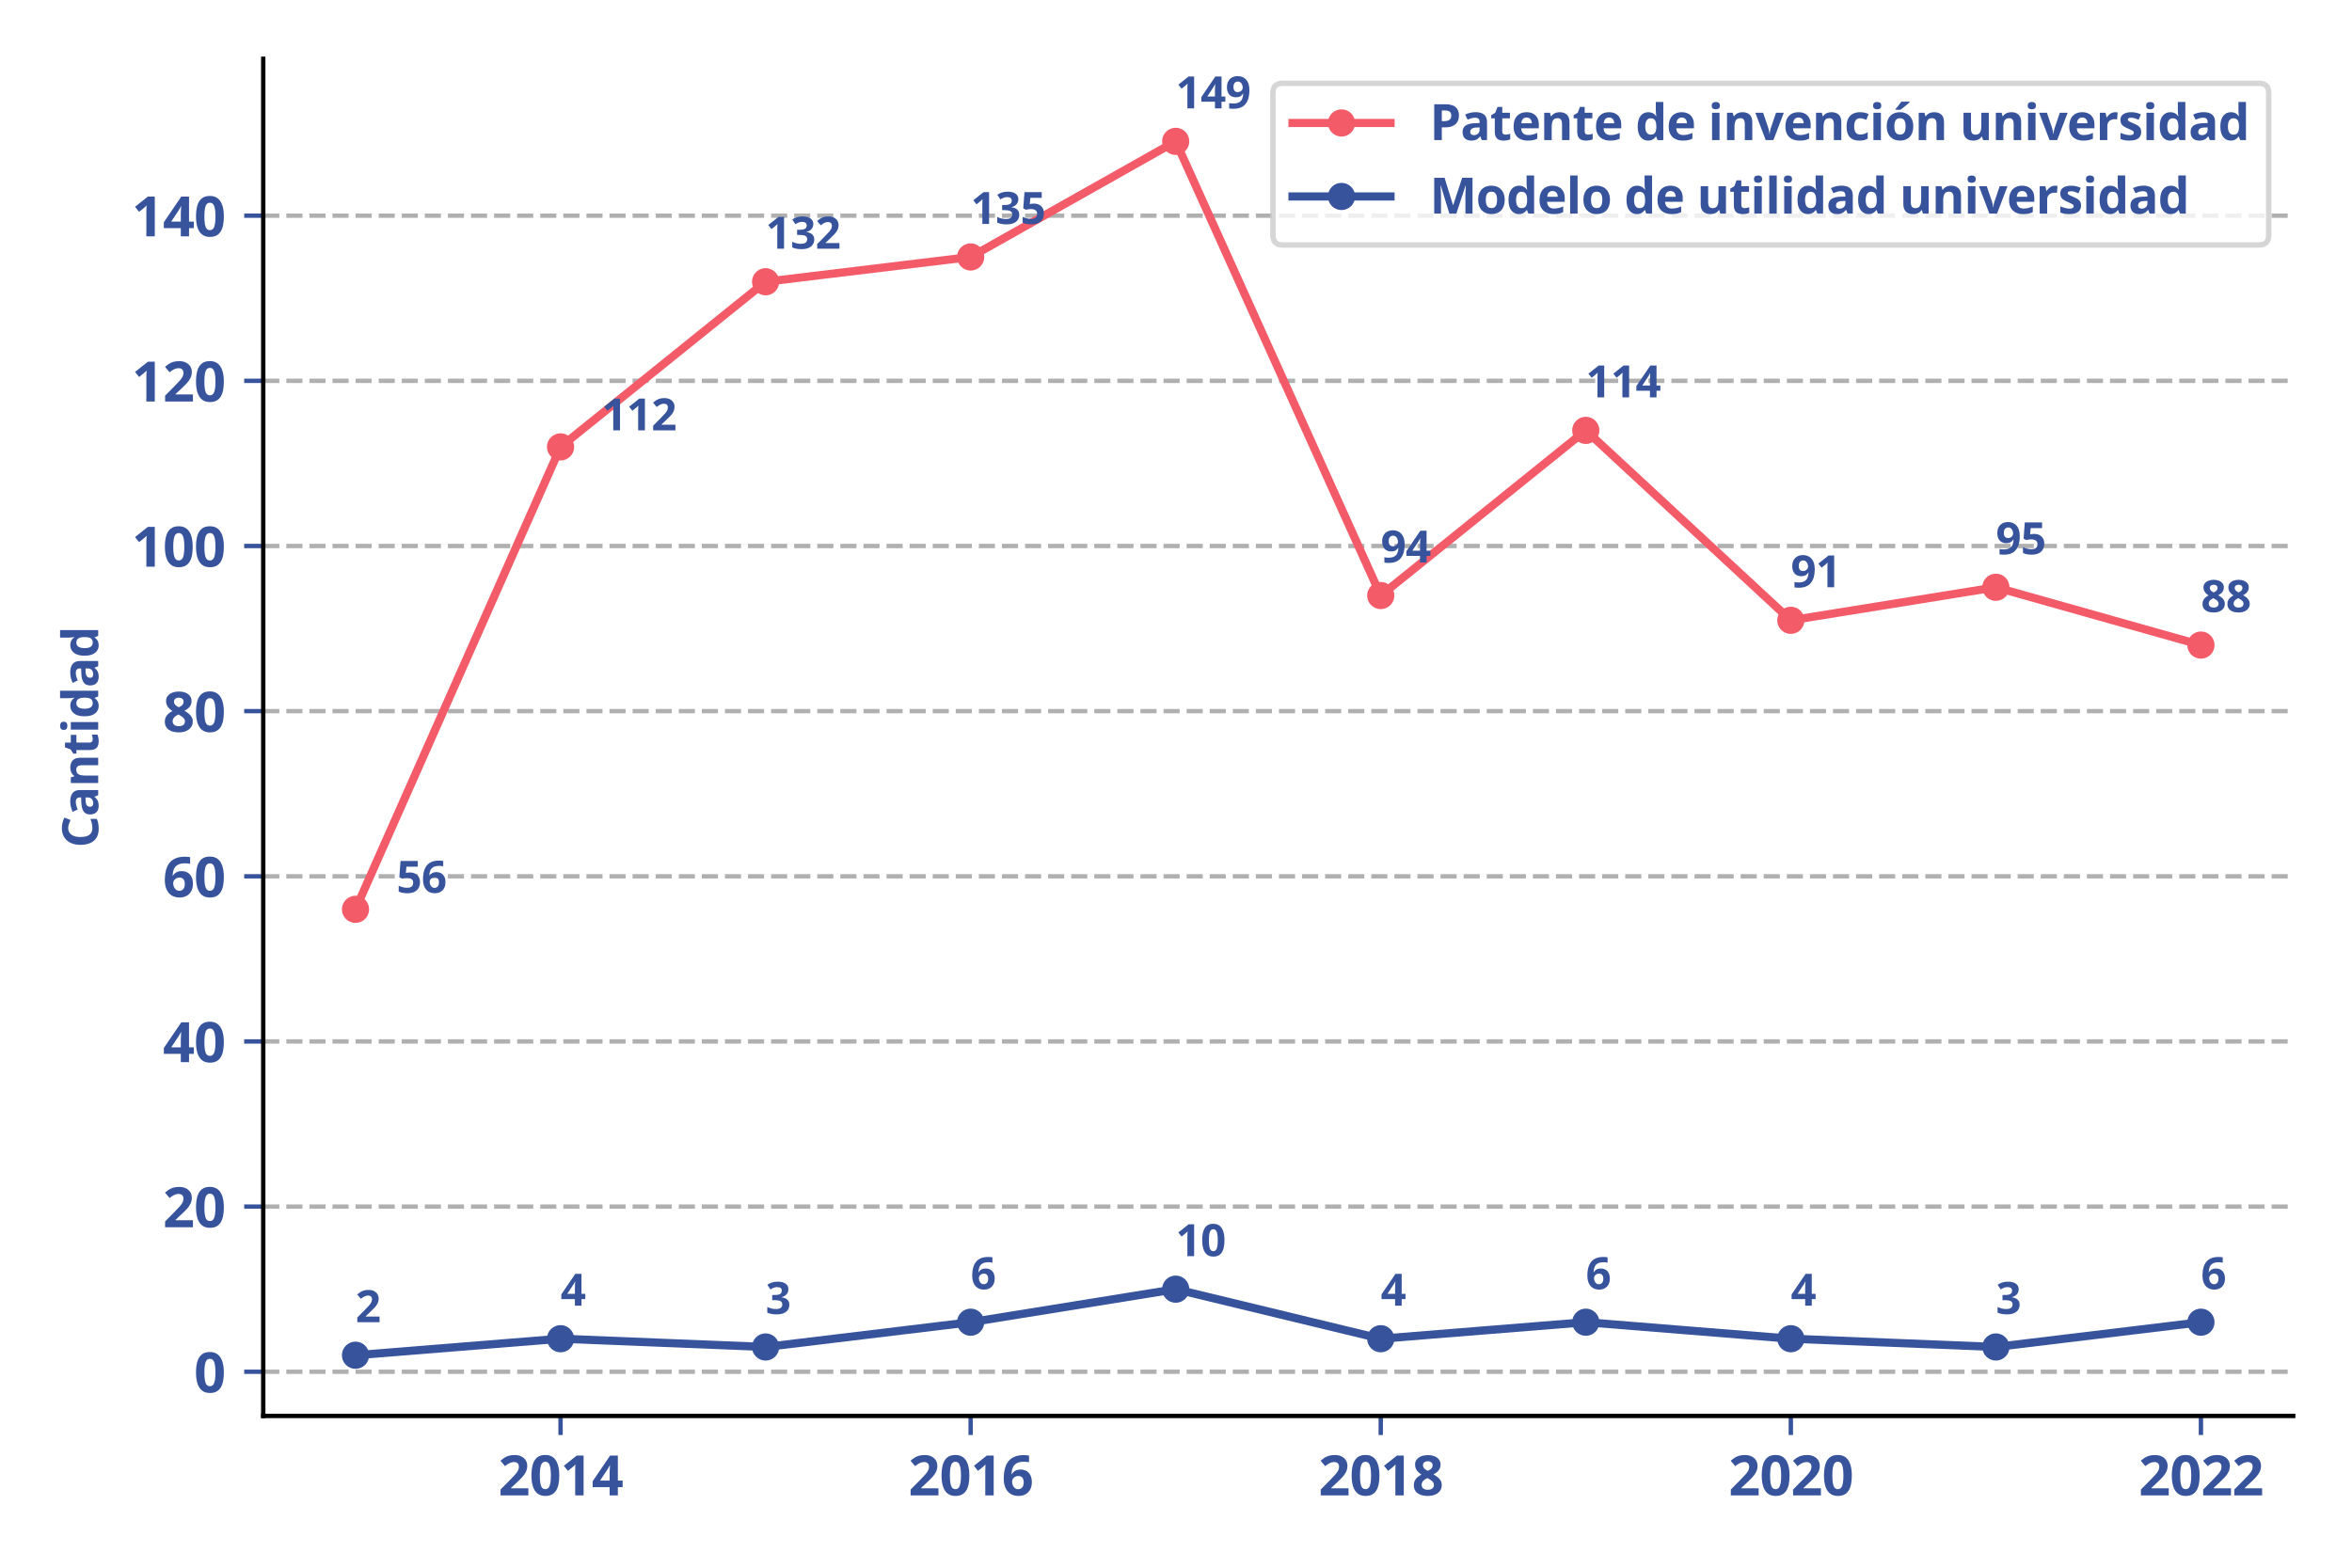 <?xml version="1.0" encoding="utf-8" standalone="no"?>
<!DOCTYPE svg PUBLIC "-//W3C//DTD SVG 1.1//EN"
  "http://www.w3.org/Graphics/SVG/1.1/DTD/svg11.dtd">
<svg xmlns:xlink="http://www.w3.org/1999/xlink" width="432pt" height="288pt" viewBox="0 0 432 288" xmlns="http://www.w3.org/2000/svg" version="1.1">
 <defs>
  <style type="text/css">*{stroke-linejoin: round; stroke-linecap: butt}</style>
 </defs>
 <g id="figure_1">
  <g id="patch_1">
   <path d="M 0 288 
L 432 288 
L 432 0 
L 0 0 
z
" style="fill: #ffffff"/>
  </g>
  <g id="axes_1">
   <g id="patch_2">
    <path d="M 48.35 260.12 
L 421.2 260.12 
L 421.2 10.8 
L 48.35 10.8 
z
" style="fill: #ffffff"/>
   </g>
   <g id="matplotlib.axis_1">
    <g id="xtick_1">
     <g id="line2d_1">
      <defs>
       <path id="mf1856f3c15" d="M 0 0 
L 0 3.5 
" style="stroke: #37539c; stroke-width: 0.8"/>
      </defs>
      <g>
       <use xlink:href="#mf1856f3c15" x="102.959" y="260.12" style="fill: #37539c; stroke: #37539c; stroke-width: 0.8"/>
      </g>
     </g>
     <g id="text_1">
      <!-- 2014 -->
      <g style="fill: #37539c" transform="translate(91.525 274.718) scale(0.1 -0.1)">
       <defs>
        <path id="OpenSans-Bold-32" d="M 3450 0 
L 256 0 
L 256 672 
L 1403 1831 
Q 1750 2188 1961 2427 
Q 2172 2666 2267 2862 
Q 2363 3059 2363 3284 
Q 2363 3556 2211 3692 
Q 2059 3828 1806 3828 
Q 1541 3828 1291 3706 
Q 1041 3584 769 3359 
L 244 3981 
Q 441 4150 661 4300 
Q 881 4450 1173 4542 
Q 1466 4634 1875 4634 
Q 2325 4634 2648 4471 
Q 2972 4309 3147 4029 
Q 3322 3750 3322 3397 
Q 3322 3019 3172 2706 
Q 3022 2394 2736 2087 
Q 2450 1781 2047 1409 
L 1459 856 
L 1459 813 
L 3450 813 
L 3450 0 
z
" transform="scale(0.016)"/>
        <path id="OpenSans-Bold-30" d="M 3425 2284 
Q 3425 1731 3339 1297 
Q 3253 863 3064 559 
Q 2875 256 2569 96 
Q 2263 -63 1825 -63 
Q 1275 -63 922 217 
Q 569 497 400 1023 
Q 231 1550 231 2284 
Q 231 3025 386 3551 
Q 541 4078 891 4359 
Q 1241 4641 1825 4641 
Q 2372 4641 2726 4361 
Q 3081 4081 3253 3554 
Q 3425 3028 3425 2284 
z
M 1191 2284 
Q 1191 1763 1248 1414 
Q 1306 1066 1443 891 
Q 1581 716 1825 716 
Q 2066 716 2205 889 
Q 2344 1063 2403 1411 
Q 2463 1759 2463 2284 
Q 2463 2806 2403 3156 
Q 2344 3506 2205 3682 
Q 2066 3859 1825 3859 
Q 1581 3859 1443 3682 
Q 1306 3506 1248 3156 
Q 1191 2806 1191 2284 
z
" transform="scale(0.016)"/>
        <path id="OpenSans-Bold-31" d="M 2644 0 
L 1678 0 
L 1678 2644 
Q 1678 2753 1681 2914 
Q 1684 3075 1690 3245 
Q 1697 3416 1703 3553 
Q 1669 3513 1564 3414 
Q 1459 3316 1369 3238 
L 844 2816 
L 378 3397 
L 1850 4569 
L 2644 4569 
L 2644 0 
z
" transform="scale(0.016)"/>
        <path id="OpenSans-Bold-34" d="M 3553 947 
L 3003 947 
L 3003 0 
L 2059 0 
L 2059 947 
L 109 947 
L 109 1619 
L 2113 4569 
L 3003 4569 
L 3003 1697 
L 3553 1697 
L 3553 947 
z
M 2059 1697 
L 2059 2472 
Q 2059 2581 2064 2731 
Q 2069 2881 2075 3031 
Q 2081 3181 2089 3298 
Q 2097 3416 2100 3463 
L 2075 3463 
Q 2016 3334 1950 3214 
Q 1884 3094 1797 2963 
L 959 1697 
L 2059 1697 
z
" transform="scale(0.016)"/>
       </defs>
       <use xlink:href="#OpenSans-Bold-32"/>
       <use xlink:href="#OpenSans-Bold-30" x="57.178"/>
       <use xlink:href="#OpenSans-Bold-31" x="114.355"/>
       <use xlink:href="#OpenSans-Bold-34" x="171.533"/>
      </g>
     </g>
    </g>
    <g id="xtick_2">
     <g id="line2d_2">
      <g>
       <use xlink:href="#mf1856f3c15" x="178.283" y="260.12" style="fill: #37539c; stroke: #37539c; stroke-width: 0.8"/>
      </g>
     </g>
     <g id="text_2">
      <!-- 2016 -->
      <g style="fill: #37539c" transform="translate(166.848 274.718) scale(0.1 -0.1)">
       <defs>
        <path id="OpenSans-Bold-36" d="M 225 1941 
Q 225 2334 283 2720 
Q 341 3106 484 3448 
Q 628 3791 887 4055 
Q 1147 4319 1547 4470 
Q 1947 4622 2516 4622 
Q 2650 4622 2829 4611 
Q 3009 4600 3128 4575 
L 3128 3803 
Q 3003 3831 2861 3848 
Q 2719 3866 2578 3866 
Q 2009 3866 1698 3684 
Q 1388 3503 1261 3183 
Q 1134 2863 1113 2438 
L 1153 2438 
Q 1241 2591 1373 2709 
Q 1506 2828 1697 2898 
Q 1888 2969 2144 2969 
Q 2544 2969 2837 2798 
Q 3131 2628 3290 2306 
Q 3450 1984 3450 1522 
Q 3450 1028 3259 672 
Q 3069 316 2720 126 
Q 2372 -63 1894 -63 
Q 1544 -63 1241 57 
Q 938 178 709 425 
Q 481 672 353 1048 
Q 225 1425 225 1941 
z
M 1875 709 
Q 2159 709 2337 903 
Q 2516 1097 2516 1509 
Q 2516 1844 2361 2036 
Q 2206 2228 1894 2228 
Q 1681 2228 1520 2133 
Q 1359 2038 1271 1892 
Q 1184 1747 1184 1594 
Q 1184 1434 1228 1278 
Q 1272 1122 1359 994 
Q 1447 866 1576 787 
Q 1706 709 1875 709 
z
" transform="scale(0.016)"/>
       </defs>
       <use xlink:href="#OpenSans-Bold-32"/>
       <use xlink:href="#OpenSans-Bold-30" x="57.178"/>
       <use xlink:href="#OpenSans-Bold-31" x="114.355"/>
       <use xlink:href="#OpenSans-Bold-36" x="171.533"/>
      </g>
     </g>
    </g>
    <g id="xtick_3">
     <g id="line2d_3">
      <g>
       <use xlink:href="#mf1856f3c15" x="253.606" y="260.12" style="fill: #37539c; stroke: #37539c; stroke-width: 0.8"/>
      </g>
     </g>
     <g id="text_3">
      <!-- 2018 -->
      <g style="fill: #37539c" transform="translate(242.171 274.718) scale(0.1 -0.1)">
       <defs>
        <path id="OpenSans-Bold-38" d="M 1831 4628 
Q 2225 4628 2558 4506 
Q 2891 4384 3091 4139 
Q 3291 3894 3291 3525 
Q 3291 3250 3183 3044 
Q 3075 2838 2890 2683 
Q 2706 2528 2472 2413 
Q 2716 2284 2934 2114 
Q 3153 1944 3292 1716 
Q 3431 1488 3431 1184 
Q 3431 803 3228 523 
Q 3025 244 2665 90 
Q 2306 -63 1831 -63 
Q 1319 -63 959 84 
Q 600 231 412 504 
Q 225 778 225 1159 
Q 225 1472 342 1703 
Q 459 1934 659 2101 
Q 859 2269 1100 2388 
Q 897 2516 730 2678 
Q 563 2841 464 3050 
Q 366 3259 366 3531 
Q 366 3894 570 4137 
Q 775 4381 1109 4504 
Q 1444 4628 1831 4628 
z
M 1119 1216 
Q 1119 969 1295 808 
Q 1472 647 1819 647 
Q 2178 647 2356 801 
Q 2534 956 2534 1209 
Q 2534 1384 2432 1515 
Q 2331 1647 2178 1751 
Q 2025 1856 1869 1947 
L 1784 1991 
Q 1584 1900 1436 1787 
Q 1288 1675 1203 1534 
Q 1119 1394 1119 1216 
z
M 1825 3922 
Q 1588 3922 1431 3800 
Q 1275 3678 1275 3456 
Q 1275 3300 1351 3183 
Q 1428 3066 1554 2978 
Q 1681 2891 1831 2816 
Q 1975 2884 2100 2968 
Q 2225 3053 2303 3172 
Q 2381 3291 2381 3456 
Q 2381 3678 2223 3800 
Q 2066 3922 1825 3922 
z
" transform="scale(0.016)"/>
       </defs>
       <use xlink:href="#OpenSans-Bold-32"/>
       <use xlink:href="#OpenSans-Bold-30" x="57.178"/>
       <use xlink:href="#OpenSans-Bold-31" x="114.355"/>
       <use xlink:href="#OpenSans-Bold-38" x="171.533"/>
      </g>
     </g>
    </g>
    <g id="xtick_4">
     <g id="line2d_4">
      <g>
       <use xlink:href="#mf1856f3c15" x="328.929" y="260.12" style="fill: #37539c; stroke: #37539c; stroke-width: 0.8"/>
      </g>
     </g>
     <g id="text_4">
      <!-- 2020 -->
      <g style="fill: #37539c" transform="translate(317.495 274.718) scale(0.1 -0.1)">
       <use xlink:href="#OpenSans-Bold-32"/>
       <use xlink:href="#OpenSans-Bold-30" x="57.178"/>
       <use xlink:href="#OpenSans-Bold-32" x="114.355"/>
       <use xlink:href="#OpenSans-Bold-30" x="171.533"/>
      </g>
     </g>
    </g>
    <g id="xtick_5">
     <g id="line2d_5">
      <g>
       <use xlink:href="#mf1856f3c15" x="404.252" y="260.12" style="fill: #37539c; stroke: #37539c; stroke-width: 0.8"/>
      </g>
     </g>
     <g id="text_5">
      <!-- 2022 -->
      <g style="fill: #37539c" transform="translate(392.818 274.718) scale(0.1 -0.1)">
       <use xlink:href="#OpenSans-Bold-32"/>
       <use xlink:href="#OpenSans-Bold-30" x="57.178"/>
       <use xlink:href="#OpenSans-Bold-32" x="114.355"/>
       <use xlink:href="#OpenSans-Bold-32" x="171.533"/>
      </g>
     </g>
    </g>
   </g>
   <g id="matplotlib.axis_2">
    <g id="ytick_1">
     <g id="line2d_6">
      <path d="M 48.35 252.004 
L 421.2 252.004 
" clip-path="url(#p92b14a9d2e)" style="fill: none; stroke-dasharray: 2.96,1.28; stroke-dashoffset: 0; stroke: #b0b0b0; stroke-width: 0.8"/>
     </g>
     <g id="line2d_7">
      <defs>
       <path id="m1683d78292" d="M 0 0 
L -3.5 0 
" style="stroke: #37539c; stroke-width: 0.8"/>
      </defs>
      <g>
       <use xlink:href="#m1683d78292" x="48.35" y="252.004" style="fill: #37539c; stroke: #37539c; stroke-width: 0.8"/>
      </g>
     </g>
     <g id="text_6">
      <!-- 0 -->
      <g style="fill: #37539c" transform="translate(35.633 255.803) scale(0.1 -0.1)">
       <use xlink:href="#OpenSans-Bold-30"/>
      </g>
     </g>
    </g>
    <g id="ytick_2">
     <g id="line2d_8">
      <path d="M 48.35 221.664 
L 421.2 221.664 
" clip-path="url(#p92b14a9d2e)" style="fill: none; stroke-dasharray: 2.96,1.28; stroke-dashoffset: 0; stroke: #b0b0b0; stroke-width: 0.8"/>
     </g>
     <g id="line2d_9">
      <g>
       <use xlink:href="#m1683d78292" x="48.35" y="221.664" style="fill: #37539c; stroke: #37539c; stroke-width: 0.8"/>
      </g>
     </g>
     <g id="text_7">
      <!-- 20 -->
      <g style="fill: #37539c" transform="translate(29.916 225.463) scale(0.1 -0.1)">
       <use xlink:href="#OpenSans-Bold-32"/>
       <use xlink:href="#OpenSans-Bold-30" x="57.178"/>
      </g>
     </g>
    </g>
    <g id="ytick_3">
     <g id="line2d_10">
      <path d="M 48.35 191.324 
L 421.2 191.324 
" clip-path="url(#p92b14a9d2e)" style="fill: none; stroke-dasharray: 2.96,1.28; stroke-dashoffset: 0; stroke: #b0b0b0; stroke-width: 0.8"/>
     </g>
     <g id="line2d_11">
      <g>
       <use xlink:href="#m1683d78292" x="48.35" y="191.324" style="fill: #37539c; stroke: #37539c; stroke-width: 0.8"/>
      </g>
     </g>
     <g id="text_8">
      <!-- 40 -->
      <g style="fill: #37539c" transform="translate(29.916 195.123) scale(0.1 -0.1)">
       <use xlink:href="#OpenSans-Bold-34"/>
       <use xlink:href="#OpenSans-Bold-30" x="57.178"/>
      </g>
     </g>
    </g>
    <g id="ytick_4">
     <g id="line2d_12">
      <path d="M 48.35 160.984 
L 421.2 160.984 
" clip-path="url(#p92b14a9d2e)" style="fill: none; stroke-dasharray: 2.96,1.28; stroke-dashoffset: 0; stroke: #b0b0b0; stroke-width: 0.8"/>
     </g>
     <g id="line2d_13">
      <g>
       <use xlink:href="#m1683d78292" x="48.35" y="160.984" style="fill: #37539c; stroke: #37539c; stroke-width: 0.8"/>
      </g>
     </g>
     <g id="text_9">
      <!-- 60 -->
      <g style="fill: #37539c" transform="translate(29.916 164.783) scale(0.1 -0.1)">
       <use xlink:href="#OpenSans-Bold-36"/>
       <use xlink:href="#OpenSans-Bold-30" x="57.178"/>
      </g>
     </g>
    </g>
    <g id="ytick_5">
     <g id="line2d_14">
      <path d="M 48.35 130.644 
L 421.2 130.644 
" clip-path="url(#p92b14a9d2e)" style="fill: none; stroke-dasharray: 2.96,1.28; stroke-dashoffset: 0; stroke: #b0b0b0; stroke-width: 0.8"/>
     </g>
     <g id="line2d_15">
      <g>
       <use xlink:href="#m1683d78292" x="48.35" y="130.644" style="fill: #37539c; stroke: #37539c; stroke-width: 0.8"/>
      </g>
     </g>
     <g id="text_10">
      <!-- 80 -->
      <g style="fill: #37539c" transform="translate(29.916 134.443) scale(0.1 -0.1)">
       <use xlink:href="#OpenSans-Bold-38"/>
       <use xlink:href="#OpenSans-Bold-30" x="57.178"/>
      </g>
     </g>
    </g>
    <g id="ytick_6">
     <g id="line2d_16">
      <path d="M 48.35 100.303 
L 421.2 100.303 
" clip-path="url(#p92b14a9d2e)" style="fill: none; stroke-dasharray: 2.96,1.28; stroke-dashoffset: 0; stroke: #b0b0b0; stroke-width: 0.8"/>
     </g>
     <g id="line2d_17">
      <g>
       <use xlink:href="#m1683d78292" x="48.35" y="100.303" style="fill: #37539c; stroke: #37539c; stroke-width: 0.8"/>
      </g>
     </g>
     <g id="text_11">
      <!-- 100 -->
      <g style="fill: #37539c" transform="translate(24.198 104.103) scale(0.1 -0.1)">
       <use xlink:href="#OpenSans-Bold-31"/>
       <use xlink:href="#OpenSans-Bold-30" x="57.178"/>
       <use xlink:href="#OpenSans-Bold-30" x="114.355"/>
      </g>
     </g>
    </g>
    <g id="ytick_7">
     <g id="line2d_18">
      <path d="M 48.35 69.963 
L 421.2 69.963 
" clip-path="url(#p92b14a9d2e)" style="fill: none; stroke-dasharray: 2.96,1.28; stroke-dashoffset: 0; stroke: #b0b0b0; stroke-width: 0.8"/>
     </g>
     <g id="line2d_19">
      <g>
       <use xlink:href="#m1683d78292" x="48.35" y="69.963" style="fill: #37539c; stroke: #37539c; stroke-width: 0.8"/>
      </g>
     </g>
     <g id="text_12">
      <!-- 120 -->
      <g style="fill: #37539c" transform="translate(24.198 73.762) scale(0.1 -0.1)">
       <use xlink:href="#OpenSans-Bold-31"/>
       <use xlink:href="#OpenSans-Bold-32" x="57.178"/>
       <use xlink:href="#OpenSans-Bold-30" x="114.355"/>
      </g>
     </g>
    </g>
    <g id="ytick_8">
     <g id="line2d_20">
      <path d="M 48.35 39.623 
L 421.2 39.623 
" clip-path="url(#p92b14a9d2e)" style="fill: none; stroke-dasharray: 2.96,1.28; stroke-dashoffset: 0; stroke: #b0b0b0; stroke-width: 0.8"/>
     </g>
     <g id="line2d_21">
      <g>
       <use xlink:href="#m1683d78292" x="48.35" y="39.623" style="fill: #37539c; stroke: #37539c; stroke-width: 0.8"/>
      </g>
     </g>
     <g id="text_13">
      <!-- 140 -->
      <g style="fill: #37539c" transform="translate(24.198 43.422) scale(0.1 -0.1)">
       <use xlink:href="#OpenSans-Bold-31"/>
       <use xlink:href="#OpenSans-Bold-34" x="57.178"/>
       <use xlink:href="#OpenSans-Bold-30" x="114.355"/>
      </g>
     </g>
    </g>
    <g id="text_14">
     <!-- Cantidad -->
     <g style="fill: #37539c" transform="translate(18.036 155.743) rotate(-90) scale(0.09 -0.09)">
      <defs>
       <path id="OpenSans-Bold-43" d="M 2516 3828 
Q 2238 3828 2023 3720 
Q 1809 3613 1664 3409 
Q 1519 3206 1444 2918 
Q 1369 2631 1369 2272 
Q 1369 1788 1489 1445 
Q 1609 1103 1862 923 
Q 2116 744 2516 744 
Q 2794 744 3073 806 
Q 3353 869 3681 984 
L 3681 172 
Q 3378 47 3084 -8 
Q 2791 -63 2425 -63 
Q 1719 -63 1264 229 
Q 809 522 590 1048 
Q 372 1575 372 2278 
Q 372 2797 512 3228 
Q 653 3659 925 3975 
Q 1197 4291 1597 4462 
Q 1997 4634 2516 4634 
Q 2856 4634 3198 4548 
Q 3541 4463 3853 4313 
L 3541 3525 
Q 3284 3647 3025 3737 
Q 2766 3828 2516 3828 
z
" transform="scale(0.016)"/>
       <path id="OpenSans-Bold-61" d="M 1931 3566 
Q 2634 3566 3009 3259 
Q 3384 2953 3384 2328 
L 3384 0 
L 2719 0 
L 2534 475 
L 2509 475 
Q 2359 288 2203 169 
Q 2047 50 1844 -6 
Q 1641 -63 1350 -63 
Q 1041 -63 795 56 
Q 550 175 409 420 
Q 269 666 269 1044 
Q 269 1600 659 1864 
Q 1050 2128 1831 2156 
L 2438 2175 
L 2438 2328 
Q 2438 2603 2294 2731 
Q 2150 2859 1894 2859 
Q 1641 2859 1397 2787 
Q 1153 2716 909 2606 
L 594 3250 
Q 872 3397 1217 3481 
Q 1563 3566 1931 3566 
z
M 2438 1619 
L 2069 1606 
Q 1606 1594 1426 1441 
Q 1247 1288 1247 1038 
Q 1247 819 1375 726 
Q 1503 634 1709 634 
Q 2016 634 2227 815 
Q 2438 997 2438 1331 
L 2438 1619 
z
" transform="scale(0.016)"/>
       <path id="OpenSans-Bold-6e" d="M 2484 3559 
Q 3044 3559 3384 3254 
Q 3725 2950 3725 2278 
L 3725 0 
L 2772 0 
L 2772 2041 
Q 2772 2416 2636 2606 
Q 2500 2797 2209 2797 
Q 1772 2797 1612 2500 
Q 1453 2203 1453 1644 
L 1453 0 
L 500 0 
L 500 3494 
L 1228 3494 
L 1356 3047 
L 1409 3047 
Q 1522 3228 1689 3340 
Q 1856 3453 2061 3506 
Q 2266 3559 2484 3559 
z
" transform="scale(0.016)"/>
       <path id="OpenSans-Bold-74" d="M 1972 697 
Q 2128 697 2276 728 
Q 2425 759 2572 806 
L 2572 97 
Q 2419 28 2192 -17 
Q 1966 -63 1697 -63 
Q 1384 -63 1136 39 
Q 888 141 745 392 
Q 603 644 603 1094 
L 603 2778 
L 147 2778 
L 147 3181 
L 672 3500 
L 947 4238 
L 1556 4238 
L 1556 3494 
L 2534 3494 
L 2534 2778 
L 1556 2778 
L 1556 1094 
Q 1556 894 1670 795 
Q 1784 697 1972 697 
z
" transform="scale(0.016)"/>
       <path id="OpenSans-Bold-69" d="M 1453 3494 
L 1453 0 
L 500 0 
L 500 3494 
L 1453 3494 
z
M 978 4863 
Q 1191 4863 1344 4764 
Q 1497 4666 1497 4397 
Q 1497 4131 1344 4029 
Q 1191 3928 978 3928 
Q 763 3928 611 4029 
Q 459 4131 459 4397 
Q 459 4666 611 4764 
Q 763 4863 978 4863 
z
" transform="scale(0.016)"/>
       <path id="OpenSans-Bold-64" d="M 1606 -63 
Q 1022 -63 655 395 
Q 288 853 288 1741 
Q 288 2638 659 3098 
Q 1031 3559 1631 3559 
Q 1881 3559 2072 3490 
Q 2263 3422 2402 3306 
Q 2541 3191 2638 3047 
L 2669 3047 
Q 2650 3147 2623 3342 
Q 2597 3538 2597 3744 
L 2597 4863 
L 3553 4863 
L 3553 0 
L 2822 0 
L 2638 453 
L 2597 453 
Q 2506 309 2370 192 
Q 2234 75 2046 6 
Q 1859 -63 1606 -63 
z
M 1941 697 
Q 2331 697 2492 930 
Q 2653 1163 2663 1631 
L 2663 1734 
Q 2663 2244 2506 2514 
Q 2350 2784 1925 2784 
Q 1609 2784 1431 2512 
Q 1253 2241 1253 1728 
Q 1253 1216 1433 956 
Q 1613 697 1941 697 
z
" transform="scale(0.016)"/>
      </defs>
      <use xlink:href="#OpenSans-Bold-43"/>
      <use xlink:href="#OpenSans-Bold-61" x="63.721"/>
      <use xlink:href="#OpenSans-Bold-6e" x="124.121"/>
      <use xlink:href="#OpenSans-Bold-74" x="189.844"/>
      <use xlink:href="#OpenSans-Bold-69" x="233.252"/>
      <use xlink:href="#OpenSans-Bold-64" x="263.77"/>
      <use xlink:href="#OpenSans-Bold-61" x="327.051"/>
      <use xlink:href="#OpenSans-Bold-64" x="387.451"/>
     </g>
    </g>
   </g>
   <g id="line2d_22">
    <path d="M 65.298 167.052 
L 102.959 82.099 
L 140.621 51.759 
L 178.283 47.208 
L 215.944 25.97 
L 253.606 109.405 
L 291.267 79.065 
L 328.929 113.956 
L 366.591 107.888 
L 404.252 118.507 
" clip-path="url(#p92b14a9d2e)" style="fill: none; stroke: #f45b69; stroke-width: 1.5; stroke-linecap: square"/>
    <defs>
     <path id="mba147c3487" d="M 0 2 
C 0.53 2 1.039 1.789 1.414 1.414 
C 1.789 1.039 2 0.53 2 0 
C 2 -0.53 1.789 -1.039 1.414 -1.414 
C 1.039 -1.789 0.53 -2 0 -2 
C -0.53 -2 -1.039 -1.789 -1.414 -1.414 
C -1.789 -1.039 -2 -0.53 -2 0 
C -2 0.53 -1.789 1.039 -1.414 1.414 
C -1.039 1.789 -0.53 2 0 2 
z
" style="stroke: #f45b69"/>
    </defs>
    <g clip-path="url(#p92b14a9d2e)">
     <use xlink:href="#mba147c3487" x="65.298" y="167.052" style="fill: #f45b69; stroke: #f45b69"/>
     <use xlink:href="#mba147c3487" x="102.959" y="82.099" style="fill: #f45b69; stroke: #f45b69"/>
     <use xlink:href="#mba147c3487" x="140.621" y="51.759" style="fill: #f45b69; stroke: #f45b69"/>
     <use xlink:href="#mba147c3487" x="178.283" y="47.208" style="fill: #f45b69; stroke: #f45b69"/>
     <use xlink:href="#mba147c3487" x="215.944" y="25.97" style="fill: #f45b69; stroke: #f45b69"/>
     <use xlink:href="#mba147c3487" x="253.606" y="109.405" style="fill: #f45b69; stroke: #f45b69"/>
     <use xlink:href="#mba147c3487" x="291.267" y="79.065" style="fill: #f45b69; stroke: #f45b69"/>
     <use xlink:href="#mba147c3487" x="328.929" y="113.956" style="fill: #f45b69; stroke: #f45b69"/>
     <use xlink:href="#mba147c3487" x="366.591" y="107.888" style="fill: #f45b69; stroke: #f45b69"/>
     <use xlink:href="#mba147c3487" x="404.252" y="118.507" style="fill: #f45b69; stroke: #f45b69"/>
    </g>
   </g>
   <g id="line2d_23">
    <path d="M 65.298 248.97 
L 102.959 245.936 
L 140.621 247.453 
L 178.283 242.902 
L 215.944 236.834 
L 253.606 245.936 
L 291.267 242.902 
L 328.929 245.936 
L 366.591 247.453 
L 404.252 242.902 
" clip-path="url(#p92b14a9d2e)" style="fill: none; stroke: #37539c; stroke-width: 1.5; stroke-linecap: square"/>
    <defs>
     <path id="m8d1b5d4bc1" d="M 0 2 
C 0.53 2 1.039 1.789 1.414 1.414 
C 1.789 1.039 2 0.53 2 0 
C 2 -0.53 1.789 -1.039 1.414 -1.414 
C 1.039 -1.789 0.53 -2 0 -2 
C -0.53 -2 -1.039 -1.789 -1.414 -1.414 
C -1.789 -1.039 -2 -0.53 -2 0 
C -2 0.53 -1.789 1.039 -1.414 1.414 
C -1.039 1.789 -0.53 2 0 2 
z
" style="stroke: #37539c"/>
    </defs>
    <g clip-path="url(#p92b14a9d2e)">
     <use xlink:href="#m8d1b5d4bc1" x="65.298" y="248.97" style="fill: #37539c; stroke: #37539c"/>
     <use xlink:href="#m8d1b5d4bc1" x="102.959" y="245.936" style="fill: #37539c; stroke: #37539c"/>
     <use xlink:href="#m8d1b5d4bc1" x="140.621" y="247.453" style="fill: #37539c; stroke: #37539c"/>
     <use xlink:href="#m8d1b5d4bc1" x="178.283" y="242.902" style="fill: #37539c; stroke: #37539c"/>
     <use xlink:href="#m8d1b5d4bc1" x="215.944" y="236.834" style="fill: #37539c; stroke: #37539c"/>
     <use xlink:href="#m8d1b5d4bc1" x="253.606" y="245.936" style="fill: #37539c; stroke: #37539c"/>
     <use xlink:href="#m8d1b5d4bc1" x="291.267" y="242.902" style="fill: #37539c; stroke: #37539c"/>
     <use xlink:href="#m8d1b5d4bc1" x="328.929" y="245.936" style="fill: #37539c; stroke: #37539c"/>
     <use xlink:href="#m8d1b5d4bc1" x="366.591" y="247.453" style="fill: #37539c; stroke: #37539c"/>
     <use xlink:href="#m8d1b5d4bc1" x="404.252" y="242.902" style="fill: #37539c; stroke: #37539c"/>
    </g>
   </g>
   <g id="patch_3">
    <path d="M 48.35 260.12 
L 48.35 10.8 
" style="fill: none; stroke: #000000; stroke-width: 0.8; stroke-linejoin: miter; stroke-linecap: square"/>
   </g>
   <g id="patch_4">
    <path d="M 48.35 260.12 
L 421.2 260.12 
" style="fill: none; stroke: #000000; stroke-width: 0.8; stroke-linejoin: miter; stroke-linecap: square"/>
   </g>
   <g id="text_15">
    <!-- 56 -->
    <g style="fill: #37539c" transform="translate(72.83 164.018) scale(0.08 -0.08)">
     <defs>
      <path id="OpenSans-Bold-35" d="M 1919 2919 
Q 2338 2919 2664 2759 
Q 2991 2600 3178 2290 
Q 3366 1981 3366 1528 
Q 3366 1034 3161 676 
Q 2956 319 2551 128 
Q 2147 -63 1544 -63 
Q 1184 -63 867 -2 
Q 550 59 313 184 
L 313 1019 
Q 550 894 883 808 
Q 1216 722 1509 722 
Q 1797 722 1994 798 
Q 2191 875 2292 1036 
Q 2394 1197 2394 1447 
Q 2394 1781 2169 1959 
Q 1944 2138 1478 2138 
Q 1300 2138 1108 2103 
Q 916 2069 788 2034 
L 403 2241 
L 575 4569 
L 3053 4569 
L 3053 3750 
L 1422 3750 
L 1338 2853 
Q 1444 2875 1569 2897 
Q 1694 2919 1919 2919 
z
" transform="scale(0.016)"/>
     </defs>
     <use xlink:href="#OpenSans-Bold-35"/>
     <use xlink:href="#OpenSans-Bold-36" x="57.178"/>
    </g>
   </g>
   <g id="text_16">
    <!-- 2 -->
    <g style="fill: #37539c" transform="translate(65.298 242.902) scale(0.08 -0.08)">
     <use xlink:href="#OpenSans-Bold-32"/>
    </g>
   </g>
   <g id="text_17">
    <!-- 112 -->
    <g style="fill: #37539c" transform="translate(110.492 79.065) scale(0.08 -0.08)">
     <use xlink:href="#OpenSans-Bold-31"/>
     <use xlink:href="#OpenSans-Bold-31" x="57.178"/>
     <use xlink:href="#OpenSans-Bold-32" x="114.355"/>
    </g>
   </g>
   <g id="text_18">
    <!-- 4 -->
    <g style="fill: #37539c" transform="translate(102.959 239.868) scale(0.08 -0.08)">
     <use xlink:href="#OpenSans-Bold-34"/>
    </g>
   </g>
   <g id="text_19">
    <!-- 132 -->
    <g style="fill: #37539c" transform="translate(140.621 45.691) scale(0.08 -0.08)">
     <defs>
      <path id="OpenSans-Bold-33" d="M 3272 3547 
Q 3272 3231 3140 3000 
Q 3009 2769 2786 2622 
Q 2563 2475 2284 2406 
L 2284 2388 
Q 2834 2319 3120 2050 
Q 3406 1781 3406 1331 
Q 3406 931 3211 615 
Q 3016 300 2609 118 
Q 2203 -63 1563 -63 
Q 1184 -63 857 -2 
Q 531 59 244 184 
L 244 1006 
Q 538 856 859 779 
Q 1181 703 1459 703 
Q 1978 703 2186 883 
Q 2394 1063 2394 1388 
Q 2394 1578 2297 1709 
Q 2200 1841 1961 1909 
Q 1722 1978 1294 1978 
L 947 1978 
L 947 2719 
L 1300 2719 
Q 1722 2719 1942 2798 
Q 2163 2878 2242 3017 
Q 2322 3156 2322 3334 
Q 2322 3578 2172 3715 
Q 2022 3853 1672 3853 
Q 1453 3853 1273 3798 
Q 1094 3744 950 3667 
Q 806 3591 697 3519 
L 250 4184 
Q 519 4378 880 4506 
Q 1241 4634 1741 4634 
Q 2447 4634 2859 4350 
Q 3272 4066 3272 3547 
z
" transform="scale(0.016)"/>
     </defs>
     <use xlink:href="#OpenSans-Bold-31"/>
     <use xlink:href="#OpenSans-Bold-33" x="57.178"/>
     <use xlink:href="#OpenSans-Bold-32" x="114.355"/>
    </g>
   </g>
   <g id="text_20">
    <!-- 3 -->
    <g style="fill: #37539c" transform="translate(140.621 241.385) scale(0.08 -0.08)">
     <use xlink:href="#OpenSans-Bold-33"/>
    </g>
   </g>
   <g id="text_21">
    <!-- 135 -->
    <g style="fill: #37539c" transform="translate(178.283 41.14) scale(0.08 -0.08)">
     <use xlink:href="#OpenSans-Bold-31"/>
     <use xlink:href="#OpenSans-Bold-33" x="57.178"/>
     <use xlink:href="#OpenSans-Bold-35" x="114.355"/>
    </g>
   </g>
   <g id="text_22">
    <!-- 6 -->
    <g style="fill: #37539c" transform="translate(178.283 236.834) scale(0.08 -0.08)">
     <use xlink:href="#OpenSans-Bold-36"/>
    </g>
   </g>
   <g id="text_23">
    <!-- 149 -->
    <g style="fill: #37539c" transform="translate(215.944 19.902) scale(0.08 -0.08)">
     <defs>
      <path id="OpenSans-Bold-39" d="M 3431 2619 
Q 3431 2225 3373 1837 
Q 3316 1450 3172 1108 
Q 3028 766 2768 502 
Q 2509 238 2109 87 
Q 1709 -63 1141 -63 
Q 1006 -63 825 -52 
Q 644 -41 525 -19 
L 525 756 
Q 650 725 790 708 
Q 931 691 1075 691 
Q 1647 691 1958 872 
Q 2269 1053 2395 1375 
Q 2522 1697 2541 2119 
L 2503 2119 
Q 2413 1969 2289 1848 
Q 2166 1728 1975 1658 
Q 1784 1588 1491 1588 
Q 1100 1588 811 1758 
Q 522 1928 364 2251 
Q 206 2575 206 3034 
Q 206 3531 395 3886 
Q 584 4241 934 4431 
Q 1284 4622 1759 4622 
Q 2109 4622 2412 4501 
Q 2716 4381 2945 4134 
Q 3175 3888 3303 3509 
Q 3431 3131 3431 2619 
z
M 1778 3847 
Q 1497 3847 1319 3653 
Q 1141 3459 1141 3047 
Q 1141 2716 1294 2522 
Q 1447 2328 1759 2328 
Q 1975 2328 2134 2423 
Q 2294 2519 2383 2664 
Q 2472 2809 2472 2963 
Q 2472 3122 2428 3278 
Q 2384 3434 2296 3562 
Q 2209 3691 2079 3769 
Q 1950 3847 1778 3847 
z
" transform="scale(0.016)"/>
     </defs>
     <use xlink:href="#OpenSans-Bold-31"/>
     <use xlink:href="#OpenSans-Bold-34" x="57.178"/>
     <use xlink:href="#OpenSans-Bold-39" x="114.355"/>
    </g>
   </g>
   <g id="text_24">
    <!-- 10 -->
    <g style="fill: #37539c" transform="translate(215.944 230.766) scale(0.08 -0.08)">
     <use xlink:href="#OpenSans-Bold-31"/>
     <use xlink:href="#OpenSans-Bold-30" x="57.178"/>
    </g>
   </g>
   <g id="text_25">
    <!-- 94 -->
    <g style="fill: #37539c" transform="translate(253.606 103.337) scale(0.08 -0.08)">
     <use xlink:href="#OpenSans-Bold-39"/>
     <use xlink:href="#OpenSans-Bold-34" x="57.178"/>
    </g>
   </g>
   <g id="text_26">
    <!-- 4 -->
    <g style="fill: #37539c" transform="translate(253.606 239.868) scale(0.08 -0.08)">
     <use xlink:href="#OpenSans-Bold-34"/>
    </g>
   </g>
   <g id="text_27">
    <!-- 114 -->
    <g style="fill: #37539c" transform="translate(291.267 72.997) scale(0.08 -0.08)">
     <use xlink:href="#OpenSans-Bold-31"/>
     <use xlink:href="#OpenSans-Bold-31" x="57.178"/>
     <use xlink:href="#OpenSans-Bold-34" x="114.355"/>
    </g>
   </g>
   <g id="text_28">
    <!-- 6 -->
    <g style="fill: #37539c" transform="translate(291.267 236.834) scale(0.08 -0.08)">
     <use xlink:href="#OpenSans-Bold-36"/>
    </g>
   </g>
   <g id="text_29">
    <!-- 91 -->
    <g style="fill: #37539c" transform="translate(328.929 107.888) scale(0.08 -0.08)">
     <use xlink:href="#OpenSans-Bold-39"/>
     <use xlink:href="#OpenSans-Bold-31" x="57.178"/>
    </g>
   </g>
   <g id="text_30">
    <!-- 4 -->
    <g style="fill: #37539c" transform="translate(328.929 239.868) scale(0.08 -0.08)">
     <use xlink:href="#OpenSans-Bold-34"/>
    </g>
   </g>
   <g id="text_31">
    <!-- 95 -->
    <g style="fill: #37539c" transform="translate(366.591 101.82) scale(0.08 -0.08)">
     <use xlink:href="#OpenSans-Bold-39"/>
     <use xlink:href="#OpenSans-Bold-35" x="57.178"/>
    </g>
   </g>
   <g id="text_32">
    <!-- 3 -->
    <g style="fill: #37539c" transform="translate(366.591 241.385) scale(0.08 -0.08)">
     <use xlink:href="#OpenSans-Bold-33"/>
    </g>
   </g>
   <g id="text_33">
    <!-- 88 -->
    <g style="fill: #37539c" transform="translate(404.252 112.439) scale(0.08 -0.08)">
     <use xlink:href="#OpenSans-Bold-38"/>
     <use xlink:href="#OpenSans-Bold-38" x="57.178"/>
    </g>
   </g>
   <g id="text_34">
    <!-- 6 -->
    <g style="fill: #37539c" transform="translate(404.252 236.834) scale(0.08 -0.08)">
     <use xlink:href="#OpenSans-Bold-36"/>
    </g>
   </g>
   <g id="legend_1">
    <g id="patch_5">
     <path d="M 235.6 45.003 
L 414.9 45.003 
Q 416.7 45.003 416.7 43.203 
L 416.7 17.1 
Q 416.7 15.3 414.9 15.3 
L 235.6 15.3 
Q 233.8 15.3 233.8 17.1 
L 233.8 43.203 
Q 233.8 45.003 235.6 45.003 
z
" style="fill: #ffffff; opacity: 0.8; stroke: #cccccc; stroke-linejoin: miter"/>
    </g>
    <g id="line2d_24">
     <path d="M 237.4 22.589 
L 246.4 22.589 
L 255.4 22.589 
" style="fill: none; stroke: #f45b69; stroke-width: 1.5; stroke-linecap: square"/>
     <g>
      <use xlink:href="#mba147c3487" x="246.4" y="22.589" style="fill: #f45b69; stroke: #f45b69"/>
     </g>
    </g>
    <g id="text_35">
     <!-- Patente de invención universidad -->
     <g style="fill: #37539c" transform="translate(262.6 25.739) scale(0.09 -0.09)">
      <defs>
       <path id="OpenSans-Bold-50" d="M 2034 4569 
Q 2919 4569 3325 4189 
Q 3731 3809 3731 3144 
Q 3731 2844 3640 2570 
Q 3550 2297 3345 2084 
Q 3141 1872 2800 1748 
Q 2459 1625 1959 1625 
L 1544 1625 
L 1544 0 
L 575 0 
L 575 4569 
L 2034 4569 
z
M 1984 3775 
L 1544 3775 
L 1544 2419 
L 1863 2419 
Q 2134 2419 2334 2491 
Q 2534 2563 2643 2716 
Q 2753 2869 2753 3109 
Q 2753 3447 2565 3611 
Q 2378 3775 1984 3775 
z
" transform="scale(0.016)"/>
       <path id="OpenSans-Bold-65" d="M 1941 3559 
Q 2425 3559 2775 3373 
Q 3125 3188 3315 2834 
Q 3506 2481 3506 1972 
L 3506 1509 
L 1253 1509 
Q 1269 1106 1495 876 
Q 1722 647 2125 647 
Q 2459 647 2737 715 
Q 3016 784 3309 922 
L 3309 184 
Q 3050 56 2767 -3 
Q 2484 -63 2081 -63 
Q 1556 -63 1151 131 
Q 747 325 517 722 
Q 288 1119 288 1722 
Q 288 2334 495 2742 
Q 703 3150 1075 3354 
Q 1447 3559 1941 3559 
z
M 1947 2881 
Q 1669 2881 1486 2703 
Q 1303 2525 1275 2144 
L 2613 2144 
Q 2609 2356 2536 2522 
Q 2463 2688 2317 2784 
Q 2172 2881 1947 2881 
z
" transform="scale(0.016)"/>
       <path id="OpenSans-Bold-20" transform="scale(0.016)"/>
       <path id="OpenSans-Bold-76" d="M 1331 0 
L 0 3494 
L 997 3494 
L 1672 1503 
Q 1728 1328 1761 1134 
Q 1794 941 1806 788 
L 1831 788 
Q 1841 953 1877 1140 
Q 1913 1328 1972 1503 
L 2644 3494 
L 3641 3494 
L 2309 0 
L 1331 0 
z
" transform="scale(0.016)"/>
       <path id="OpenSans-Bold-63" d="M 1919 -63 
Q 1400 -63 1034 126 
Q 669 316 478 712 
Q 288 1109 288 1728 
Q 288 2369 505 2773 
Q 722 3178 1108 3368 
Q 1494 3559 2003 3559 
Q 2366 3559 2630 3489 
Q 2894 3419 3091 3322 
L 2809 2584 
Q 2584 2675 2390 2733 
Q 2197 2791 2003 2791 
Q 1753 2791 1587 2673 
Q 1422 2556 1340 2322 
Q 1259 2088 1259 1734 
Q 1259 1388 1346 1159 
Q 1434 931 1600 820 
Q 1766 709 2003 709 
Q 2300 709 2531 789 
Q 2763 869 2981 1013 
L 2981 197 
Q 2763 59 2523 -2 
Q 2284 -63 1919 -63 
z
" transform="scale(0.016)"/>
       <path id="OpenSans-Bold-f3" d="M 3675 1753 
Q 3675 1316 3558 978 
Q 3441 641 3217 408 
Q 2994 175 2680 56 
Q 2366 -63 1972 -63 
Q 1603 -63 1295 56 
Q 988 175 761 408 
Q 534 641 411 978 
Q 288 1316 288 1753 
Q 288 2334 494 2737 
Q 700 3141 1081 3350 
Q 1463 3559 1991 3559 
Q 2481 3559 2861 3350 
Q 3241 3141 3458 2737 
Q 3675 2334 3675 1753 
z
M 1259 1753 
Q 1259 1409 1334 1175 
Q 1409 941 1568 822 
Q 1728 703 1984 703 
Q 2238 703 2395 822 
Q 2553 941 2626 1175 
Q 2700 1409 2700 1753 
Q 2700 2100 2626 2329 
Q 2553 2559 2393 2675 
Q 2234 2791 1978 2791 
Q 1600 2791 1429 2531 
Q 1259 2272 1259 1753 
z
M 3211 4903 
L 3211 4838 
Q 3121 4750 2974 4622 
Q 2827 4494 2658 4355 
Q 2490 4216 2327 4089 
Q 2165 3963 2043 3878 
L 1408 3878 
L 1408 3963 
Q 1511 4081 1647 4245 
Q 1783 4409 1917 4584 
Q 2052 4759 2143 4903 
L 3211 4903 
z
" transform="scale(0.016)"/>
       <path id="OpenSans-Bold-75" d="M 3706 3494 
L 3706 0 
L 2975 0 
L 2847 447 
L 2797 447 
Q 2684 269 2515 156 
Q 2347 44 2144 -9 
Q 1941 -63 1722 -63 
Q 1347 -63 1069 70 
Q 791 203 636 484 
Q 481 766 481 1216 
L 481 3494 
L 1434 3494 
L 1434 1453 
Q 1434 1078 1568 887 
Q 1703 697 1997 697 
Q 2288 697 2453 830 
Q 2619 963 2686 1220 
Q 2753 1478 2753 1850 
L 2753 3494 
L 3706 3494 
z
" transform="scale(0.016)"/>
       <path id="OpenSans-Bold-72" d="M 2450 3559 
Q 2522 3559 2617 3551 
Q 2713 3544 2772 3531 
L 2700 2638 
Q 2653 2653 2567 2661 
Q 2481 2669 2419 2669 
Q 2234 2669 2061 2622 
Q 1888 2575 1750 2470 
Q 1613 2366 1533 2195 
Q 1453 2025 1453 1778 
L 1453 0 
L 500 0 
L 500 3494 
L 1222 3494 
L 1363 2906 
L 1409 2906 
Q 1513 3084 1667 3232 
Q 1822 3381 2020 3470 
Q 2219 3559 2450 3559 
z
" transform="scale(0.016)"/>
       <path id="OpenSans-Bold-73" d="M 2938 1038 
Q 2938 681 2770 436 
Q 2603 191 2272 64 
Q 1941 -63 1447 -63 
Q 1081 -63 820 -16 
Q 559 31 294 141 
L 294 928 
Q 578 800 904 717 
Q 1231 634 1478 634 
Q 1756 634 1876 717 
Q 1997 800 1997 934 
Q 1997 1022 1948 1092 
Q 1900 1163 1740 1252 
Q 1581 1341 1241 1484 
Q 913 1622 702 1762 
Q 491 1903 389 2095 
Q 288 2288 288 2584 
Q 288 3069 664 3314 
Q 1041 3559 1672 3559 
Q 1997 3559 2292 3493 
Q 2588 3428 2900 3284 
L 2613 2597 
Q 2353 2709 2123 2781 
Q 1894 2853 1656 2853 
Q 1447 2853 1340 2797 
Q 1234 2741 1234 2625 
Q 1234 2541 1289 2475 
Q 1344 2409 1501 2329 
Q 1659 2250 1966 2125 
Q 2263 2003 2481 1870 
Q 2700 1738 2819 1542 
Q 2938 1347 2938 1038 
z
" transform="scale(0.016)"/>
      </defs>
      <use xlink:href="#OpenSans-Bold-50"/>
      <use xlink:href="#OpenSans-Bold-61" x="62.793"/>
      <use xlink:href="#OpenSans-Bold-74" x="123.193"/>
      <use xlink:href="#OpenSans-Bold-65" x="166.602"/>
      <use xlink:href="#OpenSans-Bold-6e" x="225.684"/>
      <use xlink:href="#OpenSans-Bold-74" x="291.406"/>
      <use xlink:href="#OpenSans-Bold-65" x="334.814"/>
      <use xlink:href="#OpenSans-Bold-20" x="393.896"/>
      <use xlink:href="#OpenSans-Bold-64" x="419.873"/>
      <use xlink:href="#OpenSans-Bold-65" x="483.154"/>
      <use xlink:href="#OpenSans-Bold-20" x="542.236"/>
      <use xlink:href="#OpenSans-Bold-69" x="568.213"/>
      <use xlink:href="#OpenSans-Bold-6e" x="598.73"/>
      <use xlink:href="#OpenSans-Bold-76" x="664.453"/>
      <use xlink:href="#OpenSans-Bold-65" x="721.338"/>
      <use xlink:href="#OpenSans-Bold-6e" x="780.42"/>
      <use xlink:href="#OpenSans-Bold-63" x="846.143"/>
      <use xlink:href="#OpenSans-Bold-69" x="897.559"/>
      <use xlink:href="#OpenSans-Bold-f3" x="928.076"/>
      <use xlink:href="#OpenSans-Bold-6e" x="989.99"/>
      <use xlink:href="#OpenSans-Bold-20" x="1055.713"/>
      <use xlink:href="#OpenSans-Bold-75" x="1081.689"/>
      <use xlink:href="#OpenSans-Bold-6e" x="1147.412"/>
      <use xlink:href="#OpenSans-Bold-69" x="1213.135"/>
      <use xlink:href="#OpenSans-Bold-76" x="1243.652"/>
      <use xlink:href="#OpenSans-Bold-65" x="1300.537"/>
      <use xlink:href="#OpenSans-Bold-72" x="1359.619"/>
      <use xlink:href="#OpenSans-Bold-73" x="1405.029"/>
      <use xlink:href="#OpenSans-Bold-69" x="1454.736"/>
      <use xlink:href="#OpenSans-Bold-64" x="1485.254"/>
      <use xlink:href="#OpenSans-Bold-61" x="1548.535"/>
      <use xlink:href="#OpenSans-Bold-64" x="1608.936"/>
     </g>
    </g>
    <g id="line2d_25">
     <path d="M 237.4 36.09 
L 246.4 36.09 
L 255.4 36.09 
" style="fill: none; stroke: #37539c; stroke-width: 1.5; stroke-linecap: square"/>
     <g>
      <use xlink:href="#m8d1b5d4bc1" x="246.4" y="36.09" style="fill: #37539c; stroke: #37539c"/>
     </g>
    </g>
    <g id="text_36">
     <!-- Modelo de utilidad universidad -->
     <g style="fill: #37539c" transform="translate(262.6 39.24) scale(0.09 -0.09)">
      <defs>
       <path id="OpenSans-Bold-4d" d="M 2509 0 
L 1409 3584 
L 1381 3584 
Q 1388 3456 1402 3198 
Q 1416 2941 1428 2650 
Q 1441 2359 1441 2125 
L 1441 0 
L 575 0 
L 575 4569 
L 1894 4569 
L 2975 1075 
L 2994 1075 
L 4141 4569 
L 5459 4569 
L 5459 0 
L 4556 0 
L 4556 2163 
Q 4556 2378 4564 2659 
Q 4572 2941 4584 3195 
Q 4597 3450 4603 3578 
L 4575 3578 
L 3397 0 
L 2509 0 
z
" transform="scale(0.016)"/>
       <path id="OpenSans-Bold-6f" d="M 3675 1753 
Q 3675 1316 3558 978 
Q 3441 641 3217 408 
Q 2994 175 2680 56 
Q 2366 -63 1972 -63 
Q 1603 -63 1295 56 
Q 988 175 761 408 
Q 534 641 411 978 
Q 288 1316 288 1753 
Q 288 2334 494 2737 
Q 700 3141 1081 3350 
Q 1463 3559 1991 3559 
Q 2481 3559 2861 3350 
Q 3241 3141 3458 2737 
Q 3675 2334 3675 1753 
z
M 1259 1753 
Q 1259 1409 1334 1175 
Q 1409 941 1568 822 
Q 1728 703 1984 703 
Q 2238 703 2395 822 
Q 2553 941 2626 1175 
Q 2700 1409 2700 1753 
Q 2700 2100 2626 2329 
Q 2553 2559 2393 2675 
Q 2234 2791 1978 2791 
Q 1600 2791 1429 2531 
Q 1259 2272 1259 1753 
z
" transform="scale(0.016)"/>
       <path id="OpenSans-Bold-6c" d="M 1453 0 
L 500 0 
L 500 4863 
L 1453 4863 
L 1453 0 
z
" transform="scale(0.016)"/>
      </defs>
      <use xlink:href="#OpenSans-Bold-4d"/>
      <use xlink:href="#OpenSans-Bold-6f" x="94.287"/>
      <use xlink:href="#OpenSans-Bold-64" x="156.201"/>
      <use xlink:href="#OpenSans-Bold-65" x="219.482"/>
      <use xlink:href="#OpenSans-Bold-6c" x="278.564"/>
      <use xlink:href="#OpenSans-Bold-6f" x="309.082"/>
      <use xlink:href="#OpenSans-Bold-20" x="370.996"/>
      <use xlink:href="#OpenSans-Bold-64" x="396.973"/>
      <use xlink:href="#OpenSans-Bold-65" x="460.254"/>
      <use xlink:href="#OpenSans-Bold-20" x="519.336"/>
      <use xlink:href="#OpenSans-Bold-75" x="545.312"/>
      <use xlink:href="#OpenSans-Bold-74" x="611.035"/>
      <use xlink:href="#OpenSans-Bold-69" x="654.443"/>
      <use xlink:href="#OpenSans-Bold-6c" x="684.961"/>
      <use xlink:href="#OpenSans-Bold-69" x="715.479"/>
      <use xlink:href="#OpenSans-Bold-64" x="745.996"/>
      <use xlink:href="#OpenSans-Bold-61" x="809.277"/>
      <use xlink:href="#OpenSans-Bold-64" x="869.678"/>
      <use xlink:href="#OpenSans-Bold-20" x="932.959"/>
      <use xlink:href="#OpenSans-Bold-75" x="958.936"/>
      <use xlink:href="#OpenSans-Bold-6e" x="1024.658"/>
      <use xlink:href="#OpenSans-Bold-69" x="1090.381"/>
      <use xlink:href="#OpenSans-Bold-76" x="1120.898"/>
      <use xlink:href="#OpenSans-Bold-65" x="1177.783"/>
      <use xlink:href="#OpenSans-Bold-72" x="1236.865"/>
      <use xlink:href="#OpenSans-Bold-73" x="1282.275"/>
      <use xlink:href="#OpenSans-Bold-69" x="1331.982"/>
      <use xlink:href="#OpenSans-Bold-64" x="1362.5"/>
      <use xlink:href="#OpenSans-Bold-61" x="1425.781"/>
      <use xlink:href="#OpenSans-Bold-64" x="1486.182"/>
     </g>
    </g>
   </g>
  </g>
 </g>
 <defs>
  <clipPath id="p92b14a9d2e">
   <rect x="48.35" y="10.8" width="372.85" height="249.32"/>
  </clipPath>
 </defs>
</svg>

